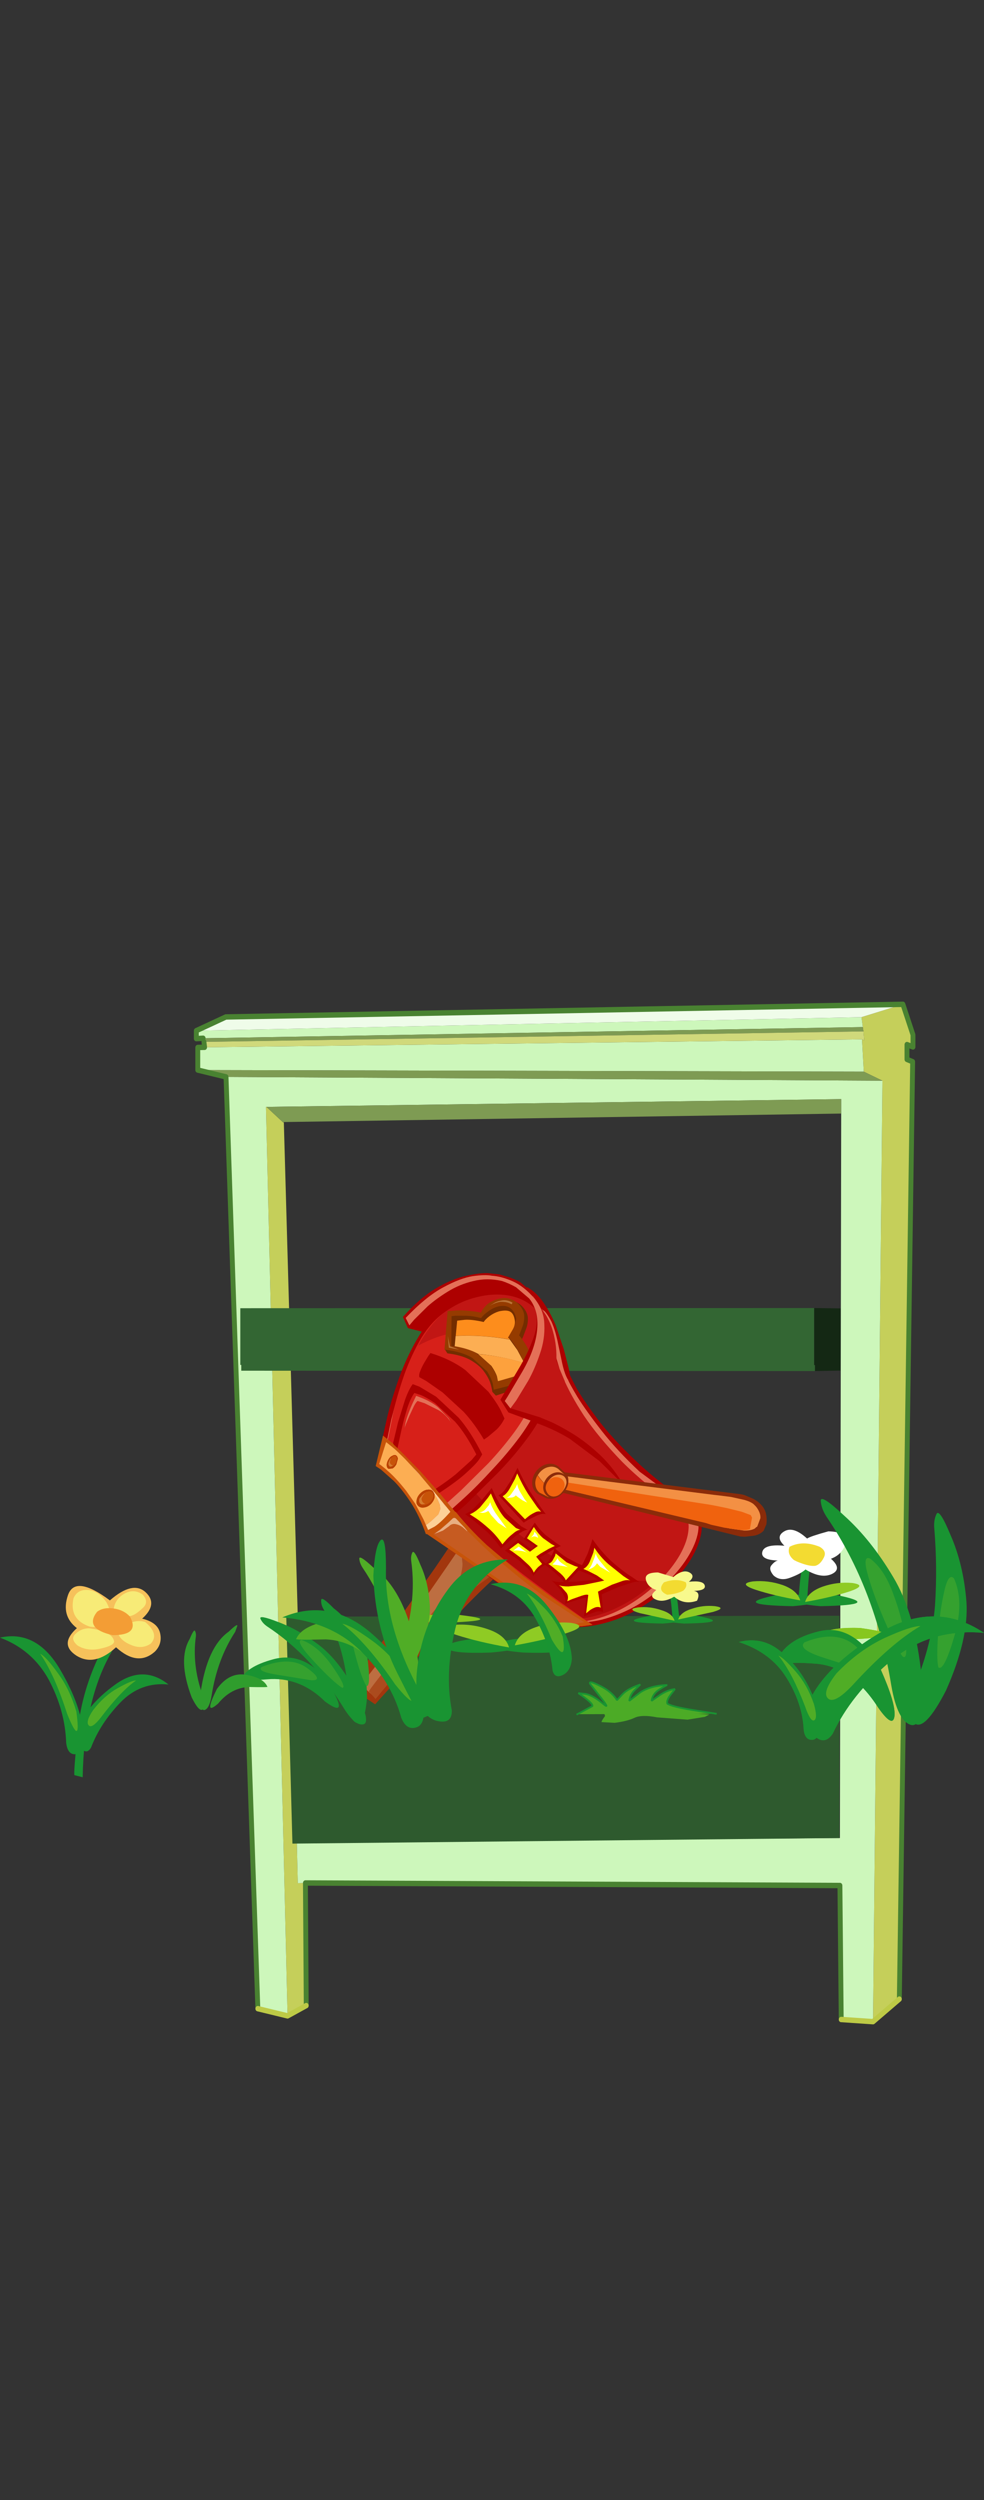 <?xml version="1.0" encoding="UTF-8" standalone="no"?>
<svg xmlns:xlink="http://www.w3.org/1999/xlink" height="711.65px" width="280.3px" xmlns="http://www.w3.org/2000/svg">
  <rect width="100%" height="100%" fill="#333333" stroke="none"/>
  <g transform="matrix(1.0, 0.0, 0.0, 1.0, 149.9, 346.15)">
    <use data-characterId="257" height="283.2" id="board" transform="matrix(0.925, 0.0, 0.0, 1.028, -94.672, -61.042)" width="222.2" xlink:href="#sprite0"/>
    <use data-characterId="220" height="138.3" id="post" transform="matrix(0.82, 0.654, -0.654, 0.82, -4.622, -14.908)" width="117.55" xlink:href="#sprite1"/>
    <use data-characterId="221" height="79.2" transform="matrix(1.0, 0.0, 0.0, 1.0, -149.9, 80.55)" width="280.3" xlink:href="#shape7"/>
    <use data-characterId="222" height="11.9" transform="matrix(1.0, 0.0, 0.0, 1.0, 14.3, 132.45)" width="39.95" xlink:href="#shape8"/>
    <use data-characterId="223" height="35.25" transform="matrix(1.0, 0.0, 0.0, 1.0, 60.55, 113.95)" width="69.85" xlink:href="#shape9"/>
  </g>
  <defs>
    <g id="sprite0" transform="matrix(1.0, 0.0, 0.0, 1.0, 100.95, 123.95)">
      <use data-characterId="224" height="283.2" transform="matrix(1.0, 0.0, 0.0, 1.0, -100.95, -123.95)" width="222.2" xlink:href="#shape0"/>
      <clipPath id="clipPath0" transform="matrix(1.0, 0.0, 0.0, 1.0, 0.0, 0.0)">
        <path d="M97.95 64.65 L-90.25 58.5 -90.25 -100.3 98.35 -98.1 97.95 64.65" fill="#000000" fill-rule="evenodd" stroke="none"/>
      </clipPath>
      <g clip-path="url(#clipPath0)">
        <use data-characterId="226" height="17.45" transform="matrix(1.0, 0.0, 0.0, 1.0, -86.65, -39.1)" width="197.55" xlink:href="#shape2"/>
      </g>
      <use data-characterId="227" height="63.1" transform="matrix(1.0, 0.0, 0.0, 1.0, -72.5, 46.1)" width="170.35" xlink:href="#shape3"/>
    </g>
    <g id="shape0" transform="matrix(1.0, 0.0, 0.0, 1.0, 100.95, 123.95)">
      <path d="M117.4 -123.2 L120.5 -114.75 120.5 -111.4 118.65 -112.05 118.65 -107.95 120.4 -107.3 116.3 152.25 108.2 158.5 111.1 -102.05 105.35 -104.55 104.8 -113.5 105.5 -113.2 105.25 -115.7 105.05 -116.9 104.65 -119.65 117.4 -123.2 M-66.6 120.1 L-66.35 154.05 -72.1 156.9 -78.75 -94.8 -78.6 -94.8 -73.4 -90.45 -73.25 -90.6 -67.0 108.7 -69.25 108.7 -68.95 120.15 -66.6 120.1" fill="#c5cf5a" fill-rule="evenodd" stroke="none"/>
      <path d="M108.2 158.5 L98.4 157.9 98.0 120.8 -66.6 120.1 -68.95 120.15 -69.25 108.7 -67.0 108.7 98.0 107.65 98.4 -92.95 98.4 -96.95 -78.6 -94.8 -78.75 -94.8 -72.1 156.9 -81.25 154.9 -91.05 -103.1 111.1 -102.05 108.2 158.5 M-99.75 -105.0 L-99.75 -111.25 -97.65 -111.3 104.8 -113.5 105.35 -104.55 -99.75 -105.0 M-98.1 -113.8 L-100.2 -113.7 -100.2 -115.9 104.65 -119.65 105.05 -116.9 -98.1 -113.8" fill="#cdf7bb" fill-rule="evenodd" stroke="none"/>
      <path d="M-91.05 -103.1 L-99.75 -105.0 105.35 -104.55 111.1 -102.05 -91.05 -103.1 M-97.85 -112.8 L-98.1 -113.8 105.05 -116.9 105.25 -115.7 -97.85 -112.8 M-78.6 -94.8 L98.4 -96.95 98.4 -92.95 -73.25 -90.6 -73.4 -90.45 -78.6 -94.8" fill="#7e9b53" fill-rule="evenodd" stroke="none"/>
      <path d="M-97.65 -111.3 L-97.85 -112.8 105.25 -115.7 105.5 -113.2 104.8 -113.5 -97.65 -111.3" fill="#d0d97b" fill-rule="evenodd" stroke="none"/>
      <path d="M-100.2 -115.9 L-91.1 -119.7 117.4 -123.2 104.65 -119.65 -100.2 -115.9" fill="#effce9" fill-rule="evenodd" stroke="none"/>
      <path d="M117.4 -123.2 L120.5 -114.75 120.5 -111.4 118.65 -112.05 118.65 -107.95 120.4 -107.3 116.3 152.25 M98.4 157.9 L98.0 120.8 -66.6 120.1 -66.35 154.05 M-81.25 154.9 L-91.05 -103.1 -99.75 -105.0 -99.75 -111.25 -97.65 -111.3 -97.85 -112.8 M-98.1 -113.8 L-100.2 -113.7 -100.2 -115.9 -91.1 -119.7 117.4 -123.2" fill="none" stroke="#498231" stroke-linecap="round" stroke-linejoin="round" stroke-width="1.5"/>
      <path d="M116.3 152.25 L108.2 158.5 98.4 157.9 M-66.35 154.05 L-72.1 156.9 -81.25 154.9" fill="none" stroke="#bdca46" stroke-linecap="round" stroke-linejoin="round" stroke-width="1.5"/>
    </g>
    <g id="shape2" transform="matrix(1.0, 0.0, 0.0, 1.0, 86.65, 39.1)">
      <path d="M90.05 -39.1 L110.6 -38.85 110.6 -37.25 110.9 -37.25 110.9 -22.0 90.3 -21.65 90.3 -23.3 90.05 -23.3 90.05 -39.1" fill="#142814" fill-rule="evenodd" stroke="none"/>
      <path d="M90.3 -23.3 L90.3 -21.65 -86.35 -21.75 -86.35 -23.35 -86.65 -23.35 -86.65 -39.05 90.05 -39.1 90.05 -23.3 90.3 -23.3" fill="#336633" fill-rule="evenodd" stroke="none"/>
    </g>
    <g id="shape3" transform="matrix(1.0, 0.0, 0.0, 1.0, 72.5, -46.1)">
      <path d="M97.85 107.65 L-70.6 109.2 -72.5 46.35 97.85 46.1 97.85 107.65" fill="#2e5a2e" fill-rule="evenodd" stroke="none"/>
    </g>
    <g id="sprite1" transform="matrix(1.0, 0.0, 0.0, 1.0, -20.45, 23.15)">
      <use data-characterId="216" height="121.6" id="news_btn" transform="matrix(1.0, 0.0, 0.0, 1.0, 20.45, -6.45)" width="115.55" xlink:href="#button0"/>
    </g>
    <g id="button0" transform="matrix(1.0, 0.0, 0.0, 1.0, 3.2, 6.45)">
      <use data-characterId="210" height="115.15" transform="matrix(1.0, 0.0, 0.0, 1.0, 0.0, 0.0)" width="102.4" xlink:href="#shape4"/>
      <use data-characterId="211" height="63.1" transform="matrix(0.439, 0.897, -0.897, 0.439, 109.417, 4.139)" width="11.25" xlink:href="#shape5"/>
      <use data-characterId="212" height="9.35" transform="matrix(1.0, 0.0, 0.0, 1.0, 54.4, 32.9)" width="9.45" xlink:href="#shape6"/>
    </g>
    <g id="shape4" transform="matrix(1.0, 0.0, 0.0, 1.0, 0.0, 0.0)">
      <path d="M48.4 63.65 L65.05 61.75 Q64.3 63.45 63.55 67.9 62.85 72.3 62.25 78.25 L61.15 90.5 60.4 102.2 59.85 110.95 59.65 114.4 50.3 115.15 Q50.7 113.35 50.75 108.95 L50.55 98.75 49.95 86.9 49.3 75.5 48.65 67.0 48.4 63.65" fill="#a2360d" fill-rule="evenodd" stroke="none"/>
      <path d="M50.85 62.2 L62.25 60.8 Q61.75 62.5 61.25 66.85 L60.3 77.15 Q59.85 83.05 59.55 89.3 L58.85 100.9 58.5 109.55 58.3 112.95 53.1 112.65 Q53.4 110.9 53.3 106.6 L53.0 96.6 52.4 84.9 51.65 73.8 51.05 65.45 50.85 62.2" fill="#bd6e41" fill-rule="evenodd" stroke="none"/>
      <path d="M57.15 57.45 L63.05 57.1 Q62.05 60.55 61.35 65.95 L60.25 77.65 59.45 90.2 59.1 101.65 58.9 110.0 58.85 113.2 56.1 112.7 Q55.95 111.0 55.95 106.3 L56.05 95.45 56.4 82.65 56.75 70.35 57.05 61.1 57.15 57.45" fill="#ab4b1e" fill-rule="evenodd" stroke="none"/>
      <path d="M54.35 69.7 L53.4 68.75 52.45 62.15 64.25 61.15 60.1 76.25 57.55 79.1 Q57.25 75.4 56.25 73.1 55.25 70.75 54.35 69.7" fill="#ab4b1e" fill-rule="evenodd" stroke="none"/>
      <path d="M94.6 18.35 Q97.8 19.4 99.75 22.55 101.6 25.7 102.15 30.25 102.7 34.8 102.0 39.95 101.2 45.1 99.15 50.2 97.1 55.3 93.7 59.5 90.35 63.75 85.65 66.45 L81.0 66.95 68.5 67.75 59.65 68.15 51.35 68.5 45.15 68.75 42.75 68.85 27.55 60.0 21.3 0.15 Q24.15 -0.35 27.4 0.65 30.65 1.65 33.85 3.4 L39.6 7.1 43.85 10.3 45.45 11.65 48.75 13.15 Q52.1 14.5 58.4 16.15 64.7 17.8 73.85 18.6 82.95 19.4 94.6 18.35" fill="#ad0000" fill-rule="evenodd" stroke="none"/>
      <path d="M101.05 38.65 Q100.45 43.7 98.6 48.75 96.65 53.8 93.45 58.05 90.2 62.25 85.5 64.9 L42.0 64.85 25.0 58.15 45.65 12.85 Q46.45 13.35 50.55 14.9 54.75 16.4 61.45 18.0 68.1 19.6 76.45 20.25 L93.85 19.6 Q96.8 19.85 98.6 22.4 100.35 25.05 101.0 29.35 101.65 33.55 101.05 38.65" fill="#e47058" fill-rule="evenodd" stroke="none"/>
      <path d="M99.05 30.95 Q99.7 35.15 99.15 40.1 98.6 45.1 96.8 50.05 95.0 55.05 91.9 59.15 88.75 63.3 84.2 65.85 L79.85 66.2 68.0 66.8 59.8 67.1 51.6 67.45 45.2 67.75 42.7 67.85 24.6 58.5 35.95 7.6 37.95 9.3 Q40.0 10.95 44.3 13.25 48.55 15.6 55.15 17.8 61.8 19.9 71.0 21.1 80.15 22.15 92.0 21.35 94.8 21.55 96.55 24.15 98.35 26.75 99.05 30.95" fill="#c11614" fill-rule="evenodd" stroke="none"/>
      <path d="M90.5 46.4 L95.9 42.7 Q97.9 41.15 98.45 40.95 97.4 46.55 95.75 50.5 94.1 54.45 92.4 56.95 90.7 59.45 89.6 60.55 L88.4 61.75 85.55 62.0 78.35 62.7 68.7 63.6 58.65 64.4 50.1 64.9 Q46.4 65.1 44.95 64.85 43.3 64.6 41.65 63.0 39.95 61.4 38.45 59.2 L35.75 54.8 33.8 51.15 33.1 49.7 Q44.3 52.9 53.4 53.65 62.45 54.35 69.55 53.35 76.6 52.4 81.8 50.45 86.95 48.55 90.5 46.4" fill="#b00b0b" fill-rule="evenodd" stroke="none"/>
      <path d="M45.4 22.2 Q46.8 26.65 46.95 32.55 47.15 38.55 46.5 44.9 L45.1 56.65 43.5 65.45 42.8 68.9 40.65 67.95 35.0 65.95 Q31.4 64.8 26.9 63.95 L21.9 63.0 19.65 62.5 19.1 62.3 19.15 62.3 17.45 59.25 13.55 51.3 Q11.3 46.4 9.3 40.5 7.35 34.55 6.6 28.6 5.9 22.6 7.35 17.55 8.4 14.1 10.75 10.85 13.05 7.6 16.3 5.25 19.5 2.9 23.25 2.1 27.0 1.4 30.9 2.95 34.85 4.55 38.55 9.2 42.3 13.85 45.4 22.2" fill="#ad0000" fill-rule="evenodd" stroke="none"/>
      <path d="M43.5 22.55 Q44.85 27.2 45.1 33.0 45.3 38.8 44.8 44.75 44.4 50.75 43.6 55.75 L42.25 63.85 41.65 67.0 40.1 66.45 36.3 65.2 31.35 63.65 26.35 62.5 21.9 61.55 Q20.5 61.2 20.2 60.95 L19.85 60.8 18.4 58.15 14.9 51.25 Q12.9 46.9 10.95 41.6 9.1 36.35 8.1 30.95 14.85 24.8 23.2 20.95 31.5 17.05 40.6 15.45 42.2 18.55 43.5 22.55" fill="#e47058" fill-rule="evenodd" stroke="none"/>
      <path d="M41.65 23.25 Q42.9 27.55 43.15 33.0 43.35 38.5 42.9 44.05 L41.7 54.35 40.45 61.95 39.85 64.9 37.75 64.0 32.4 62.2 Q29.2 61.15 25.3 60.45 L20.35 59.45 19.1 59.1 19.25 59.05 17.65 56.25 13.95 49.1 Q11.85 44.65 10.0 39.35 8.2 34.05 7.45 28.8 6.8 23.5 8.15 19.15 9.55 14.8 12.45 11.4 15.35 8.0 19.1 6.3 22.85 4.6 27.0 5.4 31.05 6.3 34.85 10.55 38.7 14.75 41.65 23.25" fill="#d72019" fill-rule="evenodd" stroke="none"/>
      <path d="M38.35 38.5 L37.95 39.8 Q33.2 38.0 28.95 37.35 L21.2 36.8 15.75 37.15 13.7 37.5 Q13.15 37.15 12.85 36.1 12.5 35.0 12.3 33.75 L12.0 31.5 11.95 30.5 Q17.4 28.35 22.25 28.2 L30.8 28.9 Q34.5 29.8 36.65 30.8 L38.75 31.85 Q39.15 33.65 38.95 35.45 L38.35 38.5" fill="#ad0000" fill-rule="evenodd" stroke="none"/>
      <path d="M33.55 6.25 Q37.35 9.2 40.6 15.5 L32.1 14.7 Q27.6 14.7 23.1 16.1 18.6 17.6 14.7 21.1 10.8 24.7 8.1 31.0 7.5 27.55 7.5 24.3 7.5 21.1 8.4 18.3 9.75 14.05 12.45 10.65 15.1 7.2 18.55 5.2 22.05 3.2 25.9 3.3 29.75 3.4 33.55 6.25" fill="#c11614" fill-rule="evenodd" stroke="none"/>
      <path d="M21.65 2.9 Q17.4 3.95 14.65 6.65 11.9 9.4 10.25 12.85 8.65 16.3 7.85 19.6 7.15 22.9 6.95 25.05 L6.75 27.3 3.0 29.0 Q2.7 25.75 2.65 22.35 2.65 19.0 3.45 15.7 4.3 12.4 6.65 9.3 9.05 6.2 13.5 3.45 17.15 1.3 19.8 0.9 L24.05 1.0 22.5 3.05 21.65 2.9" fill="#ad0000" fill-rule="evenodd" stroke="none"/>
      <path d="M28.65 2.8 L16.25 2.5 Q11.8 4.1 9.1 7.25 6.45 10.3 5.1 14.05 3.8 17.75 3.35 21.15 2.9 24.55 2.95 26.75 L3.0 29.05 0.0 27.5 Q0.35 20.7 2.15 15.9 3.95 11.15 6.4 8.15 8.75 5.2 10.65 3.8 L13.25 2.15 15.45 1.25 Q16.95 0.65 19.0 0.25 L23.5 0.4 Q26.0 0.9 28.65 2.8" fill="#ad0000" fill-rule="evenodd" stroke="none"/>
      <path d="M21.8 2.8 Q17.75 3.7 15.0 6.4 12.25 9.1 10.6 12.5 8.9 15.95 8.05 19.25 7.15 22.5 6.9 24.65 L6.6 26.9 2.75 28.25 Q2.4 24.05 2.85 19.65 3.35 15.2 5.9 11.05 8.45 6.8 14.05 3.35 17.55 1.25 20.0 0.9 L24.1 1.0 22.6 2.95 21.8 2.8" fill="#ad0000" fill-rule="evenodd" stroke="none"/>
      <path d="M87.5 65.1 L86.1 66.1 41.6 69.5 Q42.2 68.75 42.65 67.2 L43.45 63.95 43.95 61.1 44.15 59.9 Q45.05 60.9 48.85 61.35 L58.15 61.9 69.5 61.75 80.55 61.4 89.0 60.95 92.35 60.7 90.25 62.9 87.5 65.1" fill="#d72019" fill-rule="evenodd" stroke="none"/>
      <path d="M87.5 65.1 L86.1 66.1 41.6 69.5 Q42.2 68.75 42.65 67.2 L43.45 63.95 43.95 61.1 44.15 59.9 Q49.85 61.2 56.4 61.7 L69.25 62.1 80.8 61.7 89.15 61.05 92.35 60.7 90.25 62.9 87.5 65.1" fill="#c75409" fill-rule="evenodd" stroke="none"/>
      <path d="M90.2 61.55 L88.6 63.3 86.6 64.85 85.65 65.5 43.2 68.45 43.95 65.6 44.5 62.55 44.7 61.2 Q54.25 62.7 62.5 62.95 70.7 63.25 76.95 62.9 L86.6 62.0 90.2 61.55" fill="#c65b21" fill-rule="evenodd" stroke="none"/>
      <path d="M46.0 14.1 L44.8 13.5 42.05 12.0 39.15 10.0 36.15 7.15 Q34.3 5.35 31.95 3.85 29.65 2.4 27.3 2.5 L27.7 2.35 29.2 2.3 Q30.25 2.45 32.25 3.3 34.25 4.3 36.75 6.3 L41.65 10.35 Q44.05 12.3 45.75 12.9 L46.0 14.1" fill="#e47058" fill-rule="evenodd" stroke="none"/>
      <path d="M49.85 62.0 L49.95 62.1 48.25 62.0 Q47.15 62.05 46.2 62.55 45.3 63.05 45.2 64.1 L44.65 66.05 43.7 67.7 43.4 68.15 43.9 66.45 44.45 63.45 44.7 61.7 45.05 61.35 45.4 61.3 48.75 61.75 49.85 62.0" fill="#e8ae82" fill-rule="evenodd" stroke="none"/>
      <path d="M73.3 25.55 L66.1 24.8 56.05 25.1 Q50.5 25.8 44.6 28.0 L46.25 25.55 48.85 24.8 Q51.35 24.1 55.65 23.55 59.95 23.0 65.2 23.4 70.5 23.85 76.05 26.1 L73.3 25.55" fill="#ad0000" fill-rule="evenodd" stroke="none"/>
      <path d="M31.65 28.25 Q30.9 27.5 29.55 26.6 28.1 25.75 26.1 25.25 24.05 24.8 21.4 25.25 18.75 25.75 15.6 27.7 L14.45 27.3 9.15 19.35 10.75 17.85 Q12.35 16.4 15.2 14.7 18.05 13.05 21.85 12.25 25.65 11.5 30.15 12.8 34.65 14.1 39.55 18.6 L33.05 28.45 31.65 28.25" fill="#732d00" fill-rule="evenodd" stroke="none"/>
      <path d="M28.9 11.45 L29.15 12.7 17.2 13.65 16.9 12.9 Q16.75 12.15 16.85 10.95 16.95 9.65 17.85 8.1 19.05 6.1 20.65 5.45 22.3 4.8 23.85 5.1 25.45 5.4 26.45 6.3 27.45 7.3 28.05 8.8 L28.9 11.45" fill="#732d00" fill-rule="evenodd" stroke="none"/>
      <path d="M31.6 27.55 L30.45 26.5 Q29.3 25.6 27.1 24.8 L21.65 24.45 Q18.45 24.85 14.35 27.4 L8.5 18.7 10.1 17.2 Q11.7 15.75 14.55 14.05 17.4 12.4 21.2 11.6 25.0 10.85 29.5 12.15 34.0 13.45 38.9 17.95 L31.6 27.55" fill="#953b00" fill-rule="evenodd" stroke="none"/>
      <path d="M27.75 11.6 L28.0 12.85 16.05 13.8 15.75 13.05 Q15.6 12.3 15.7 11.1 15.8 9.8 16.7 8.25 17.9 6.25 19.5 5.6 21.15 4.95 22.7 5.25 24.3 5.55 25.3 6.45 26.3 7.45 26.9 8.95 L27.75 11.6" fill="#953b00" fill-rule="evenodd" stroke="none"/>
      <path d="M21.4 7.45 Q22.95 7.45 24.35 8.7 L25.1 10.25 25.35 12.25 25.55 13.85 Q27.55 14.15 30.0 15.1 32.4 16.0 34.95 17.95 L31.1 25.1 29.95 24.2 Q28.8 23.5 26.65 22.9 L21.6 22.75 Q18.7 23.15 15.2 25.5 L10.2 19.1 11.0 18.3 13.35 16.45 Q14.75 15.4 16.8 14.5 16.7 13.6 17.15 11.95 17.55 10.35 18.45 9.15 19.8 7.45 21.4 7.45" fill="#732d00" fill-rule="evenodd" stroke="none"/>
      <path d="M24.4 9.35 Q25.25 10.2 25.45 11.65 L25.8 14.05 26.55 14.15 Q20.05 17.65 14.4 22.55 L12.15 19.1 13.6 17.65 Q15.0 16.35 18.0 14.9 17.9 14.05 18.25 12.65 18.65 11.2 19.45 10.05 20.85 8.3 22.0 8.2 23.1 8.1 24.4 9.35" fill="#fd8d1c" fill-rule="evenodd" stroke="none"/>
      <path d="M15.95 24.95 L14.4 22.6 Q20.0 17.7 26.55 14.2 L29.9 15.15 33.6 16.75 Q27.6 19.1 22.25 22.6 19.5 23.0 15.95 24.95" fill="#fcae53" fill-rule="evenodd" stroke="none"/>
      <path d="M27.05 22.9 L22.25 22.65 Q27.6 19.05 33.55 16.75 L35.85 18.25 31.05 25.05 30.05 24.2 Q29.0 23.5 27.05 22.9" fill="#fda13d" fill-rule="evenodd" stroke="none"/>
      <path d="M35.0 5.9 Q38.25 8.7 40.5 12.3 42.7 15.85 44.05 19.25 45.45 22.6 46.05 24.85 L46.65 27.2 38.55 29.9 34.7 28.55 34.5 27.1 34.0 23.6 33.4 19.3 Q32.7 13.95 31.25 9.8 29.85 5.75 27.15 3.75 25.55 2.75 24.35 2.35 L23.6 2.15 Q20.5 1.6 17.8 2.2 15.05 2.85 12.9 3.95 10.8 5.05 9.5 6.0 L12.5 3.5 Q14.35 2.05 17.15 1.3 L23.95 1.1 24.05 0.95 25.15 1.35 Q26.35 1.6 27.45 2.15 31.8 3.15 35.0 5.9" fill="#ad0000" fill-rule="evenodd" stroke="none"/>
      <path d="M46.15 23.1 L46.8 25.3 38.3 28.65 37.9 27.35 36.75 22.95 34.85 14.65 Q33.8 10.35 31.6 7.65 29.35 4.95 27.05 3.65 24.65 2.3 23.35 2.05 L23.75 1.55 24.05 1.0 Q25.15 1.25 25.7 1.6 L26.25 2.0 Q30.9 2.65 34.35 5.2 37.8 7.7 40.15 11.05 42.6 14.45 44.0 17.7 L46.15 23.1" fill="#c11614" fill-rule="evenodd" stroke="none"/>
      <path d="M30.65 7.45 Q27.75 3.05 23.65 2.2 L19.0 2.05 Q16.8 2.4 14.95 3.1 11.2 4.9 8.85 8.0 6.5 11.0 5.25 14.5 4.0 17.95 3.45 21.05 L2.85 26.2 2.8 28.2 0.75 27.25 Q1.45 19.25 3.55 14.4 5.6 9.55 7.9 7.05 10.25 4.55 11.9 3.7 14.05 2.2 17.25 1.35 20.5 0.5 24.75 1.3 28.8 2.15 31.3 5.15 33.9 8.1 35.3 12.05 36.75 16.0 37.4 19.8 L38.2 26.05 38.3 28.7 35.85 28.1 35.7 26.7 35.2 23.15 34.6 18.85 Q33.55 11.85 30.65 7.45" fill="#e47058" fill-rule="evenodd" stroke="none"/>
      <path d="M40.05 44.75 Q40.15 46.4 39.5 50.25 38.85 54.1 36.55 60.75 L20.5 58.1 19.2 55.8 16.8 50.7 14.5 44.8 Q13.5 41.9 13.45 40.1 L15.3 39.5 20.55 38.8 28.9 39.45 Q33.75 40.35 39.85 43.15 L40.05 44.75" fill="#ad0000" fill-rule="evenodd" stroke="none"/>
      <path d="M16.9 9.4 Q17.2 8.35 18.2 7.25 19.15 6.15 20.85 5.9 L20.95 6.4 20.15 6.6 Q19.3 6.85 18.25 7.7 17.25 8.65 16.5 10.55 L16.9 9.4" fill="#ba7337" fill-rule="evenodd" stroke="none"/>
      <path d="M14.95 26.25 L12.75 23.95 14.95 25.75 17.5 24.9 14.95 26.25" fill="#ba7337" fill-rule="evenodd" stroke="none"/>
      <path d="M67.1 49.6 L70.75 49.5 72.3 49.35 71.4 51.15 70.3 53.95 69.75 55.4 72.4 55.75 Q71.85 56.4 71.7 57.5 L71.5 59.4 71.5 60.35 Q70.55 59.85 68.85 59.7 L65.45 59.5 62.45 59.7 61.2 59.8 62.15 55.25 66.7 55.05 66.75 53.75 63.25 54.15 62.8 48.8 Q64.95 49.5 67.1 49.6" fill="#ad0000" fill-rule="evenodd" stroke="none"/>
      <path d="M70.2 52.0 L69.25 54.45 68.85 55.8 71.35 56.35 71.05 57.55 Q70.95 58.3 71.0 58.95 L71.05 59.6 Q70.1 59.0 68.6 58.85 L65.6 58.65 63.05 58.75 61.95 58.85 62.7 55.95 66.7 55.8 67.4 53.25 63.8 53.45 63.35 49.9 Q65.4 50.6 67.15 50.7 L69.95 50.55 71.0 50.35 70.2 52.0" fill="#ffff00" fill-rule="evenodd" stroke="none"/>
      <path d="M63.7 45.15 Q62.8 45.55 62.1 46.85 L60.9 49.4 60.45 50.7 50.45 49.15 Q50.9 48.45 50.9 47.05 L50.6 43.95 50.1 41.25 49.85 40.1 Q53.3 41.85 56.45 43.0 L61.6 44.6 63.7 45.15" fill="#ad0000" fill-rule="evenodd" stroke="none"/>
      <path d="M62.3 45.45 Q61.45 45.75 61.05 46.75 60.55 47.8 60.35 48.75 L60.15 49.75 51.5 48.65 Q51.95 47.7 51.75 46.05 L51.2 42.9 50.75 41.35 Q53.9 42.95 56.5 43.85 L60.65 45.1 62.3 45.45" fill="#ffff00" fill-rule="evenodd" stroke="none"/>
      <path d="M60.2 58.8 L60.0 60.0 Q57.25 59.15 54.15 58.85 L48.85 58.7 46.55 58.8 Q47.15 57.8 47.45 56.15 L47.75 52.8 47.8 49.95 47.8 48.75 Q52.1 51.1 55.4 51.65 L60.55 51.9 62.5 51.55 Q61.95 51.95 61.5 53.25 61.0 54.6 60.75 56.1 L60.2 58.8" fill="#ad0000" fill-rule="evenodd" stroke="none"/>
      <path d="M59.65 57.55 L59.6 58.9 Q56.8 58.0 54.1 57.85 51.35 57.7 49.55 57.85 L47.6 58.05 Q48.35 56.7 48.6 54.85 L48.65 51.55 48.55 50.05 Q52.75 52.4 55.6 52.9 L59.7 53.15 60.95 52.8 Q60.3 53.35 60.05 54.8 59.7 56.2 59.65 57.55" fill="#ffff00" fill-rule="evenodd" stroke="none"/>
      <path d="M79.05 50.15 L80.35 49.75 79.8 56.7 78.0 56.2 75.25 56.0 72.75 56.0 71.65 56.05 Q72.35 55.6 72.25 54.3 L71.75 52.0 71.3 50.85 Q73.6 51.05 75.65 50.8 L79.05 50.15" fill="#ad0000" fill-rule="evenodd" stroke="none"/>
      <path d="M79.5 50.9 L79.15 55.8 Q78.45 55.35 76.9 55.25 L74.05 55.2 72.65 55.25 Q73.05 54.7 73.0 53.9 L72.75 52.45 72.45 51.8 76.3 51.85 78.65 51.25 79.5 50.9" fill="#ffff00" fill-rule="evenodd" stroke="none"/>
      <path d="M89.85 51.35 L89.15 52.7 92.45 56.25 Q91.6 56.4 90.85 57.4 L89.65 59.35 89.15 60.4 86.55 56.2 Q86.45 55.95 85.9 56.6 L84.7 58.3 83.45 60.15 82.95 60.95 Q82.7 60.05 81.6 59.5 80.55 58.95 79.25 58.65 L77.0 58.3 76.0 58.25 Q76.8 58.2 78.4 57.0 L81.7 54.2 84.55 51.45 85.85 50.2 83.6 50.5 81.0 51.25 79.8 51.6 Q80.2 50.85 79.95 49.35 L79.25 46.35 78.3 43.7 77.85 42.55 Q82.05 43.8 86.0 44.05 89.95 44.2 92.55 43.9 L95.15 43.7 Q94.45 43.85 93.55 45.15 L91.5 48.25 89.85 51.35" fill="#ad0000" fill-rule="evenodd" stroke="none"/>
      <path d="M85.45 45.15 L90.7 45.15 92.9 44.95 Q92.15 45.15 91.35 46.25 L89.7 48.9 88.45 51.55 87.9 52.75 91.2 55.7 Q90.4 55.85 89.9 56.7 89.4 57.6 89.25 58.4 L89.05 59.35 86.4 55.1 Q85.9 55.2 85.15 56.35 L83.65 58.75 83.0 60.0 Q82.6 58.75 81.5 58.35 L79.35 57.95 78.5 58.0 Q79.4 57.75 80.75 56.65 L83.75 53.7 86.3 50.65 87.35 49.35 84.95 49.5 82.25 50.05 80.95 50.4 Q81.45 49.35 81.1 47.85 L80.3 45.25 79.7 44.05 Q82.45 45.0 85.45 45.15" fill="#ffff00" fill-rule="evenodd" stroke="none"/>
      <path d="M21.35 59.4 L21.45 58.8 Q21.6 58.3 22.0 58.2 22.4 58.15 22.75 58.6 L23.25 59.7 23.1 60.85 22.55 61.45 22.3 61.45 22.35 61.45 22.65 61.4 Q22.9 61.25 22.95 60.7 L22.65 60.85 22.0 60.75 Q21.6 60.5 21.35 59.4 M19.35 56.05 L20.8 56.15 22.15 56.3 29.55 57.2 35.8 58.3 36.7 58.5 37.25 58.6 42.0 59.6 44.1 60.0 Q44.55 62.85 43.95 65.05 L42.5 68.45 41.65 69.7 Q36.95 66.8 32.95 65.5 28.95 64.2 25.9 63.85 L21.2 63.6 19.45 63.75 15.85 56.05 19.35 56.05 M25.05 57.35 L24.35 57.25 21.85 57.0 20.55 56.9 17.6 56.9 19.85 62.75 20.0 62.7 20.0 62.75 20.4 62.7 22.1 62.7 22.7 62.75 Q25.5 62.8 30.1 63.85 L34.2 65.05 38.55 66.95 41.4 68.45 42.2 66.65 Q42.85 64.75 43.05 60.8 L41.2 60.4 36.35 59.35 29.9 58.05 25.05 57.35 M34.25 62.15 L34.25 61.75 Q34.35 60.8 34.85 60.25 35.35 59.65 35.95 59.7 36.55 59.8 36.9 60.5 37.25 61.2 37.15 62.15 37.0 63.05 36.5 63.6 36.0 64.2 35.4 64.15 L35.6 64.15 36.35 63.35 35.8 63.5 Q35.35 63.5 34.85 63.1 34.4 62.6 34.5 61.05 L34.3 61.7 34.25 62.15" fill="#c75409" fill-rule="evenodd" stroke="none"/>
      <path d="M21.95 58.05 Q21.45 58.15 21.2 58.85 20.9 59.45 21.05 60.3 21.2 61.2 21.65 61.7 22.1 62.25 22.65 62.15 L23.45 61.4 Q23.7 60.75 23.55 59.9 L22.95 58.5 Q22.5 58.0 21.95 58.05 M20.0 62.7 L19.85 62.75 17.6 56.9 20.55 56.9 21.85 57.0 24.35 57.25 25.05 57.35 32.1 58.5 35.9 59.3 35.3 59.25 35.75 59.4 Q34.95 59.4 34.4 60.05 33.7 60.75 33.55 62.0 33.4 63.15 33.9 64.05 34.3 64.9 35.2 65.0 36.05 65.1 36.7 64.4 37.4 63.7 37.6 62.5 37.7 61.25 37.25 60.4 L36.7 59.75 38.35 60.4 39.7 61.15 40.5 62.0 40.95 63.4 40.55 66.1 40.1 67.7 38.55 66.95 34.2 65.05 30.1 63.85 Q25.5 62.8 22.7 62.75 L22.1 62.7 20.4 62.7 20.0 62.7 M41.15 60.55 L40.65 60.4 39.65 60.15 41.15 60.5 41.15 60.55" fill="#fcae53" fill-rule="evenodd" stroke="none"/>
      <path d="M22.3 61.45 L22.55 61.45 23.1 60.85 23.25 59.7 22.75 58.6 Q22.4 58.15 22.0 58.2 21.6 58.3 21.45 58.8 L21.35 59.4 21.35 59.45 21.35 59.9 21.65 60.9 Q21.85 61.35 22.3 61.4 L22.3 61.45 M21.95 58.05 Q22.5 58.0 22.95 58.5 L23.55 59.9 Q23.7 60.75 23.45 61.4 L22.65 62.15 Q22.1 62.25 21.65 61.7 21.2 61.2 21.05 60.3 20.9 59.45 21.2 58.85 21.45 58.15 21.95 58.05 M35.75 59.4 L35.95 59.4 36.7 59.75 37.25 60.4 Q37.7 61.25 37.6 62.5 37.4 63.7 36.7 64.4 36.05 65.1 35.2 65.0 34.3 64.9 33.9 64.05 33.4 63.15 33.55 62.0 33.7 60.75 34.4 60.05 34.95 59.4 35.75 59.4 M35.4 64.15 Q36.0 64.2 36.5 63.6 37.0 63.05 37.15 62.15 37.25 61.2 36.9 60.5 36.55 59.8 35.95 59.7 35.35 59.65 34.85 60.25 34.35 60.8 34.25 61.75 L34.25 62.15 34.25 63.1 Q34.35 63.8 35.15 64.15 L35.4 64.15" fill="#b84100" fill-rule="evenodd" stroke="none"/>
      <path d="M22.3 61.45 L22.3 61.4 Q21.85 61.35 21.65 60.9 L21.35 59.9 21.35 59.45 21.35 59.4 Q21.6 60.5 22.0 60.75 L22.65 60.85 22.95 60.7 Q22.9 61.25 22.65 61.4 L22.35 61.45 22.3 61.45 M35.4 64.15 L35.15 64.15 Q34.35 63.8 34.25 63.1 L34.25 62.15 34.3 61.7 34.5 61.05 Q34.4 62.6 34.85 63.1 35.35 63.5 35.8 63.5 L36.35 63.35 35.6 64.15 35.4 64.15" fill="#d47d2d" fill-rule="evenodd" stroke="none"/>
      <path d="M25.05 57.35 L29.9 58.05 36.35 59.35 41.2 60.4 43.05 60.8 Q42.85 64.75 42.2 66.65 L41.4 68.45 38.55 66.95 40.1 67.7 40.55 66.1 40.95 63.4 40.5 62.0 39.7 61.15 38.35 60.4 36.7 59.75 35.95 59.4 35.75 59.4 35.3 59.25 35.9 59.3 32.1 58.5 25.05 57.35 M20.4 62.7 L20.0 62.75 20.0 62.7 20.4 62.7 M41.15 60.55 L41.15 60.5 39.65 60.15 40.65 60.4 41.15 60.55" fill="#fcd197" fill-rule="evenodd" stroke="none"/>
      <path d="M52.75 53.4 L56.15 54.35 57.8 54.8 55.05 55.05 52.25 54.6 50.95 54.2 Q50.65 55.15 50.0 55.65 L49.25 56.05 Q49.9 55.45 50.05 54.55 L50.1 52.9 49.9 52.05 Q50.9 52.75 52.75 53.4 M56.5 46.15 L54.95 46.25 54.15 46.25 Q54.15 46.85 53.75 47.3 L53.0 48.0 52.55 48.3 Q53.0 47.8 52.95 46.7 L52.8 44.6 52.55 43.6 Q53.3 44.3 54.55 44.8 L56.75 45.6 57.8 45.85 56.5 46.15 M63.0 58.35 L63.45 56.6 66.5 56.5 Q65.7 56.55 65.0 56.95 64.1 57.4 63.55 57.85 L63.0 58.35 M64.55 52.6 L64.55 51.45 64.25 50.85 Q65.25 50.9 65.7 51.2 L66.1 51.5 Q65.1 51.55 64.75 52.15 L64.55 52.6 M73.65 52.45 Q74.2 52.9 75.3 52.85 L77.35 52.65 77.65 52.55 Q77.2 52.7 76.6 53.0 L74.6 54.1 73.65 54.7 73.75 53.4 73.65 52.45 M83.0 45.9 L85.85 46.5 87.35 46.65 84.2 47.1 82.9 46.9 Q83.0 48.05 82.6 48.85 L82.1 49.75 Q82.25 49.2 82.0 48.05 L81.35 45.95 80.95 44.95 Q81.45 45.5 83.0 45.9" fill="#ffffff" fill-rule="evenodd" stroke="none"/>
      <path d="M21.05 56.25 L19.6 56.15 19.5 55.9 17.05 50.8 14.75 44.9 Q13.75 42.0 13.7 40.25 L15.6 39.65 20.8 38.9 29.15 39.6 Q34.0 40.45 40.1 43.25 L40.3 44.85 Q40.4 46.5 39.75 50.35 39.2 53.55 37.5 58.7 L36.95 58.6 36.05 58.4 Q37.25 54.65 37.85 51.9 L38.8 46.2 38.85 44.25 Q33.15 41.65 28.8 40.9 L21.4 40.35 Q18.4 40.6 16.85 41.1 L15.3 41.7 Q15.35 43.4 16.35 46.1 17.4 48.8 18.8 51.7 L21.05 56.25" fill="#ad0000" fill-rule="evenodd" stroke="none"/>
      <path d="M21.05 56.25 L18.8 51.7 Q17.4 48.8 16.35 46.1 15.35 43.4 15.3 41.7 L16.85 41.1 Q18.4 40.6 21.4 40.35 L28.8 40.9 Q33.15 41.65 38.85 44.25 L38.8 46.2 37.85 51.9 Q37.25 54.65 36.05 58.4 L29.8 57.3 22.4 56.4 21.05 56.25 M26.85 41.25 L22.7 40.7 Q19.95 40.65 16.15 42.0 L16.55 43.75 Q16.9 45.3 17.6 47.4 18.25 49.4 19.15 50.75 L18.8 49.8 18.1 47.3 17.45 44.6 Q17.2 43.35 17.35 42.85 L19.2 42.15 23.4 41.25 Q25.9 40.95 28.3 41.85 L26.85 41.25" fill="#d72019" fill-rule="evenodd" stroke="none"/>
      <path d="M26.85 41.25 L28.3 41.85 Q25.9 40.95 23.4 41.25 L19.2 42.15 17.35 42.85 Q17.2 43.35 17.45 44.6 L18.1 47.3 18.8 49.8 19.15 50.75 Q18.25 49.4 17.6 47.4 16.9 45.3 16.55 43.75 L16.15 42.0 Q19.95 40.65 22.7 40.7 L26.85 41.25" fill="#e47058" fill-rule="evenodd" stroke="none"/>
    </g>
    <g id="shape5" transform="matrix(1.0, 0.0, 0.0, 1.0, 5.65, 63.1)">
      <path d="M5.6 -56.9 L4.35 -3.35 4.3 -2.55 3.65 -1.0 Q3.15 -0.15 1.9 0.0 0.65 0.0 0.1 -0.85 L-0.65 -2.5 -0.8 -3.4 -5.65 -54.55 -5.65 -55.45 -5.25 -57.7 Q-5.0 -59.1 -4.15 -60.4 -3.3 -61.75 -1.9 -62.4 -0.55 -63.0 0.8 -63.1 L2.7 -62.75 Q3.95 -61.95 4.55 -60.55 L5.4 -58.1 5.6 -56.9" fill="#8b2b09" fill-rule="evenodd" stroke="none"/>
      <path d="M3.8 -57.5 L4.1 -53.65 4.05 -50.2 3.95 -48.7 3.4 -2.7 2.9 -2.05 Q2.45 -1.45 1.65 -1.4 1.1 -1.45 0.8 -1.95 L0.4 -2.9 0.2 -3.4 -3.9 -47.45 -4.05 -48.85 -4.35 -52.1 -4.35 -55.85 Q-4.25 -57.6 -3.75 -58.55 -3.3 -59.2 -2.1 -59.85 -0.9 -60.55 0.5 -60.75 1.85 -60.95 2.65 -60.25 3.45 -59.35 3.8 -57.5" fill="#f39044" fill-rule="evenodd" stroke="none"/>
      <path d="M4.2 -48.5 L4.05 -46.9 3.4 -2.75 2.95 -2.05 Q2.6 -1.45 1.8 -1.35 1.4 -1.4 1.3 -2.15 L1.5 -3.75 1.65 -4.65 -1.05 -47.0 -1.1 -48.5 -1.15 -51.9 -1.05 -55.85 -0.65 -58.7 Q-0.15 -60.25 0.45 -60.6 L1.7 -60.5 3.05 -59.05 Q3.65 -58.1 3.9 -56.2 L4.2 -52.1 4.2 -48.5" fill="#f0620e" fill-rule="evenodd" stroke="none"/>
      <path d="M-3.9 -58.05 Q-3.55 -59.2 -2.5 -60.1 -1.5 -61.0 -0.45 -61.15 L2.0 -60.8 2.85 -59.65 3.0 -59.0 -0.1 -58.9 -2.25 -57.1 -3.05 -55.9 Q-4.2 -56.9 -3.9 -58.05" fill="#f39044" fill-rule="evenodd" stroke="none"/>
    </g>
    <g id="shape6" transform="matrix(1.0, 0.0, 0.0, 1.0, -78.05, -32.9)">
      <path d="M84.6 33.1 Q85.65 33.15 86.5 34.25 87.45 35.35 87.5 37.2 87.45 39.0 86.6 40.2 85.75 41.45 84.6 41.7 L85.35 41.6 86.15 41.45 82.0 42.25 Q80.3 42.2 79.2 40.85 78.1 39.55 78.05 37.55 78.1 35.6 79.2 34.25 80.3 32.95 82.0 32.9 L84.6 33.1" fill="#8b2b09" fill-rule="evenodd" stroke="none"/>
      <path d="M82.35 41.65 Q81.1 41.6 80.2 40.7 79.25 39.8 79.05 38.35 81.75 39.1 84.9 39.1 L85.0 41.1 82.35 41.65" fill="#f0620e" fill-rule="evenodd" stroke="none"/>
      <path d="M82.35 33.45 L84.55 33.6 84.9 39.05 Q81.75 39.05 79.05 38.25 L79.0 37.5 Q79.05 35.75 80.0 34.65 80.9 33.5 82.35 33.45" fill="#f39044" fill-rule="evenodd" stroke="none"/>
      <path d="M87.35 37.3 Q87.35 38.9 86.55 40.0 85.85 41.0 84.55 41.05 83.2 41.0 82.35 40.0 81.5 38.95 81.45 37.35 81.5 35.75 82.35 34.7 83.2 33.65 84.55 33.6 85.85 33.65 86.55 34.65 87.35 35.7 87.35 37.3" fill="#8b2b09" fill-rule="evenodd" stroke="none"/>
      <path d="M87.05 37.3 Q87.05 38.65 86.45 39.55 85.9 40.45 84.8 40.5 83.75 40.45 83.0 39.55 82.3 38.65 82.25 37.3 82.3 35.9 83.0 35.0 83.75 34.1 84.8 34.05 85.8 34.1 86.45 35.0 87.0 35.9 87.05 37.3" fill="#f39044" fill-rule="evenodd" stroke="none"/>
      <path d="M87.05 37.75 Q87.05 38.9 86.45 39.65 85.9 40.45 84.8 40.5 83.75 40.45 83.0 39.75 82.3 38.95 82.25 37.75 82.3 36.6 83.0 35.8 83.75 35.05 84.8 35.0 85.8 35.05 86.45 35.8 87.0 36.6 87.05 37.75" fill="#f0620e" fill-rule="evenodd" stroke="none"/>
    </g>
    <g id="shape7" transform="matrix(1.0, 0.0, 0.0, 1.0, 149.9, 29.6)">
      <path d="M95.1 7.1 Q112.0 9.5 91.45 10.4 81.55 9.95 84.65 8.4 87.75 6.85 95.1 7.1" fill="#87c71f" fill-rule="evenodd" stroke="none"/>
      <path d="M-20.8 3.2 Q-3.75 5.0 -24.45 5.65 -34.35 5.35 -31.25 4.2 -28.15 3.05 -20.8 3.2" fill="#87c71f" fill-rule="evenodd" stroke="none"/>
      <path d="M87.8 -2.4 Q102.65 0.55 83.8 0.9 74.9 0.15 78.1 -1.35 81.25 -2.8 87.8 -2.4" fill="#1a9431" fill-rule="evenodd" stroke="none"/>
      <path d="M76.0 0.9 Q57.1 0.55 71.95 -2.4 78.55 -2.8 81.65 -1.35 84.85 0.15 76.0 0.9" fill="#1a9431" fill-rule="evenodd" stroke="none"/>
      <path d="M79.0 -12.15 L80.55 -13.2 Q81.85 -14.0 81.35 -12.15 80.6 -9.5 80.3 -4.9 L79.95 0.2 77.5 0.1 77.85 -4.75 Q78.25 -9.1 79.0 -12.15" fill="#199432" fill-rule="evenodd" stroke="none"/>
      <path d="M86.05 -20.4 Q91.7 -20.3 91.0 -17.1 90.15 -13.85 86.8 -12.6 90.1 -9.7 87.05 -8.25 84.0 -6.85 79.55 -9.55 78.25 -8.35 75.3 -7.25 72.4 -6.1 70.45 -7.85 68.9 -9.7 69.9 -10.8 70.85 -11.95 71.7 -12.1 66.7 -12.25 67.25 -14.55 67.8 -16.85 73.55 -16.3 70.85 -18.85 73.5 -20.4 76.1 -21.95 80.0 -18.35 80.95 -19.0 86.05 -20.4" fill="#ffffff" fill-rule="evenodd" stroke="none"/>
      <path d="M83.6 -16.0 Q85.75 -14.75 84.75 -12.9 83.8 -11.0 82.4 -10.6 81.1 -10.4 78.85 -11.15 76.65 -11.9 76.05 -12.4 74.25 -14.05 75.0 -16.0 78.8 -17.95 83.6 -16.0" fill="#f3db31" fill-rule="evenodd" stroke="none"/>
      <path d="M65.4 -3.75 Q60.2 -5.5 64.55 -6.15 68.9 -6.55 73.1 -5.1 77.2 -3.6 78.05 -0.75 70.65 -2.05 65.4 -3.75" fill="#8fcb24" fill-rule="evenodd" stroke="none"/>
      <path d="M92.9 -5.7 Q97.25 -5.05 92.1 -3.3 86.85 -1.6 79.45 -0.3 80.25 -3.15 84.4 -4.65 88.55 -6.1 92.9 -5.7" fill="#8fcb24" fill-rule="evenodd" stroke="none"/>
      <path d="M38.9 5.85 Q24.2 5.6 35.75 3.55 40.85 3.2 43.3 4.3 45.8 5.35 38.9 5.85" fill="#1a9431" fill-rule="evenodd" stroke="none"/>
      <path d="M48.05 3.55 Q59.65 5.6 44.95 5.85 38.05 5.35 40.5 4.3 42.95 3.2 48.05 3.55" fill="#1a9431" fill-rule="evenodd" stroke="none"/>
      <path d="M42.55 -3.25 Q43.1 -1.15 43.35 2.0 L43.7 5.35 41.8 5.45 41.45 1.85 Q41.2 -1.35 40.65 -3.25 40.25 -4.55 41.3 -4.0 L42.55 -3.25" fill="#199432" fill-rule="evenodd" stroke="none"/>
      <path d="M46.35 -6.05 Q50.45 -6.5 50.85 -5.0 51.25 -3.55 47.75 -3.45 49.8 -3.1 48.65 -0.65 44.95 0.65 42.15 -1.8 39.05 0.0 36.9 -1.0 34.75 -1.9 37.05 -3.7 34.65 -4.5 34.1 -6.55 33.55 -8.7 37.55 -8.7 L41.9 -7.4 Q44.6 -9.7 46.5 -8.7 48.3 -7.7 46.35 -6.05" fill="#f8f98d" fill-rule="evenodd" stroke="none"/>
      <path d="M40.15 -2.35 Q37.2 -3.6 39.25 -5.9 42.8 -7.15 45.45 -5.9 46.0 -4.65 44.7 -3.5 42.95 -2.6 40.15 -2.35" fill="#f3db31" fill-rule="evenodd" stroke="none"/>
      <path d="M53.8 0.9 Q57.2 1.4 53.15 2.55 L43.3 4.7 Q43.95 2.6 47.15 1.65 50.35 0.55 53.8 0.9" fill="#8fcb24" fill-rule="evenodd" stroke="none"/>
      <path d="M32.45 2.9 Q28.35 1.75 31.8 1.25 35.2 0.9 38.4 2.0 41.65 2.95 42.25 5.05 L32.45 2.9" fill="#8fcb24" fill-rule="evenodd" stroke="none"/>
      <path d="M-22.5 12.85 Q-23.55 11.3 -14.85 10.15 -7.05 9.65 -3.35 11.45 0.4 13.2 -10.1 14.1 -21.45 14.5 -22.5 12.85" fill="#1a9431" fill-rule="evenodd" stroke="none"/>
      <path d="M3.95 10.15 Q12.55 11.3 11.5 12.85 10.5 14.5 -0.8 14.1 -11.35 13.2 -7.65 11.45 -3.85 9.65 3.95 10.15" fill="#1a9431" fill-rule="evenodd" stroke="none"/>
      <path d="M12.75 5.65 Q17.95 6.45 11.7 8.5 5.55 10.5 -3.25 12.05 -2.25 8.6 2.65 6.9 7.6 5.15 12.75 5.65" fill="#8fcb24" fill-rule="evenodd" stroke="none"/>
      <path d="M-19.85 9.1 Q-26.05 7.05 -20.9 6.25 -15.75 5.75 -10.8 7.5 -5.85 9.2 -4.9 12.65 -13.65 11.1 -19.85 9.1" fill="#8fcb24" fill-rule="evenodd" stroke="none"/>
      <path d="M-47.95 26.25 Q-44.15 34.3 -46.55 34.55 -48.95 34.9 -52.2 29.55 -61.15 15.0 -73.75 6.7 -75.15 5.75 -75.7 4.5 -76.25 3.25 -70.95 5.3 -65.0 7.45 -59.05 11.95 -53.1 16.5 -47.95 26.25" fill="#199432" fill-rule="evenodd" stroke="none"/>
      <path d="M-64.05 10.5 Q-59.3 12.15 -55.2 18.05 -51.05 24.05 -52.4 24.15 -54.95 22.55 -60.45 16.65 -65.85 10.85 -64.05 10.5" fill="#35a12f" fill-rule="evenodd" stroke="none"/>
      <path d="M-45.35 26.85 Q-46.0 34.8 -48.2 34.15 -50.45 33.5 -50.6 28.0 -51.1 13.0 -57.85 1.55 -58.5 0.35 -58.4 -0.9 -58.3 -2.05 -54.8 1.55 -45.65 8.3 -45.35 26.85" fill="#199432" fill-rule="evenodd" stroke="none"/>
      <path d="M-48.85 8.25 Q-45.55 11.3 -45.0 17.6 -44.35 24.0 -45.55 23.6 -46.95 21.4 -48.75 14.55 -50.55 7.85 -48.85 8.25" fill="#35a12f" fill-rule="evenodd" stroke="none"/>
      <path d="M-57.3 21.25 Q-49.45 33.75 -57.3 28.05 -64.05 21.35 -72.7 21.65 L-81.55 22.25 Q-80.05 18.15 -72.0 16.0 -64.05 13.85 -57.3 21.25" fill="#199432" fill-rule="evenodd" stroke="none"/>
      <path d="M-62.35 18.55 Q-57.55 22.05 -61.15 22.0 L-70.75 20.45 Q-76.9 19.5 -75.35 18.2 -67.2 14.95 -62.35 18.55" fill="#35a12f" fill-rule="evenodd" stroke="none"/>
      <path d="M-30.8 16.55 Q-30.4 25.0 -32.6 24.45 -34.8 23.85 -35.8 17.95 -38.5 1.95 -46.55 -9.95 -47.45 -11.3 -47.55 -12.6 -47.65 -13.9 -43.6 -10.15 -33.85 -3.25 -30.8 16.55" fill="#50ad26" fill-rule="evenodd" stroke="none"/>
      <path d="M-30.9 14.9 Q-34.35 21.6 -36.05 20.2 -37.75 18.9 -35.95 14.0 -31.05 0.5 -32.75 -11.9 -32.95 -13.3 -32.45 -14.35 -31.95 -15.4 -30.15 -10.9 -27.9 -6.05 -27.5 0.2 -27.0 6.35 -30.9 14.9" fill="#50ad26" fill-rule="evenodd" stroke="none"/>
      <path d="M-42.4 11.25 Q-35.95 23.65 -42.9 17.65 -48.85 10.75 -57.05 10.35 -66.5 10.6 -65.5 10.15 -63.8 6.4 -55.95 5.0 -48.15 3.6 -42.4 11.25" fill="#50ad26" fill-rule="evenodd" stroke="none"/>
      <path d="M-30.7 27.85 Q-32.2 22.0 -29.9 12.3 -27.5 2.7 -21.45 -4.95 -15.3 -12.55 -5.25 -12.4 -17.15 -5.25 -20.2 7.3 -23.25 19.85 -21.2 30.55 -21.1 34.35 -24.95 33.65 -28.85 33.0 -30.7 27.85" fill="#199432" fill-rule="evenodd" stroke="none"/>
      <path d="M-29.25 29.65 Q-28.75 34.8 -31.5 35.45 -34.25 36.2 -35.65 32.5 -38.45 22.25 -47.1 13.7 -55.7 5.25 -69.5 4.1 -55.7 -1.75 -43.55 9.1 -31.4 19.95 -29.25 29.65" fill="#199432" fill-rule="evenodd" stroke="none"/>
      <path d="M-37.35 23.15 Q-45.4 11.3 -52.4 5.9 -50.0 6.3 -44.2 10.5 -38.25 14.7 -33.85 21.5 -29.15 33.35 -37.35 23.15" fill="#50ad26" fill-rule="evenodd" stroke="none"/>
      <path d="M-43.55 -7.75 Q-43.15 -15.85 -41.6 -17.75 -39.95 -19.7 -39.95 -9.95 -40.5 9.5 -26.55 31.5 L-29.75 32.85 Q-30.65 32.1 -36.8 19.8 -43.0 7.4 -43.55 -7.75" fill="#199432" fill-rule="evenodd" stroke="none"/>
      <path d="M13.0 15.85 Q12.75 19.35 10.4 20.5 8.1 21.6 7.5 19.2 6.85 12.05 2.75 4.6 -1.35 -2.9 -10.15 -5.35 -0.55 -7.55 6.1 0.9 12.75 9.25 13.0 15.85" fill="#199432" fill-rule="evenodd" stroke="none"/>
      <path d="M7.3 10.45 Q3.75 1.75 0.15 -2.7 1.65 -2.15 5.0 1.25 8.3 4.6 10.4 9.55 11.75 17.9 7.3 10.45" fill="#50ad26" fill-rule="evenodd" stroke="none"/>
      <path d="M112.65 21.15 Q113.4 35.65 109.6 34.7 105.75 33.6 104.0 23.5 99.5 -4.1 85.55 -24.55 84.05 -26.85 83.9 -29.05 83.75 -31.25 90.65 -24.8 98.25 -17.95 104.5 -7.45 110.85 3.05 112.65 21.15" fill="#199432" fill-rule="evenodd" stroke="none"/>
      <path d="M97.95 -12.65 Q102.05 -9.6 104.6 -2.45 107.25 4.7 108.0 10.5 108.75 16.25 107.25 15.25 105.6 13.3 102.5 6.0 99.3 -1.25 97.45 -7.5 95.65 -13.7 97.95 -12.65" fill="#35a12f" fill-rule="evenodd" stroke="none"/>
      <path d="M119.55 24.95 Q113.55 36.55 110.6 34.25 107.7 31.95 110.75 23.4 115.6 11.5 116.45 0.65 117.15 -10.2 116.25 -21.1 116.0 -23.5 116.85 -25.3 117.65 -27.1 120.85 -19.4 124.55 -11.0 125.4 -0.35 126.1 10.25 119.55 24.95" fill="#199432" fill-rule="evenodd" stroke="none"/>
      <path d="M121.85 -7.0 Q124.85 -0.35 121.9 9.65 118.95 19.6 117.4 18.3 116.85 16.1 117.3 9.25 117.8 2.35 119.05 -3.2 120.25 -8.7 121.85 -7.0" fill="#35a12f" fill-rule="evenodd" stroke="none"/>
      <path d="M100.9 18.75 Q105.3 28.6 104.9 32.2 104.45 35.75 100.25 29.75 92.65 17.9 82.2 17.25 75.85 16.75 73.35 17.4 70.8 18.0 71.25 16.9 73.5 10.45 83.45 8.05 93.45 5.65 100.9 18.75" fill="#199432" fill-rule="evenodd" stroke="none"/>
      <path d="M95.1 13.55 Q100.6 20.05 96.2 19.4 92.1 17.9 84.65 15.55 77.2 13.15 79.25 11.2 89.5 7.0 95.1 13.55" fill="#35a12f" fill-rule="evenodd" stroke="none"/>
      <path d="M81.8 37.55 Q78.65 34.45 80.4 28.45 84.85 18.1 100.6 8.55 116.35 -0.9 130.4 8.5 114.9 7.1 103.7 16.6 92.55 26.05 87.3 37.2 84.9 40.75 81.8 37.55" fill="#199432" fill-rule="evenodd" stroke="none"/>
      <path d="M92.95 23.4 Q87.75 28.9 85.95 27.15 84.15 25.45 88.4 20.0 94.8 13.35 102.2 9.9 109.6 6.55 112.3 6.55 103.85 11.5 92.95 23.4" fill="#50ad26" fill-rule="evenodd" stroke="none"/>
      <path d="M83.75 35.2 Q83.3 38.95 81.4 38.95 79.45 39.0 79.05 36.2 78.7 28.55 74.15 21.3 69.7 14.1 60.55 11.1 67.2 9.4 72.45 13.75 77.75 18.15 80.8 24.5 83.85 30.9 83.75 35.2" fill="#199432" fill-rule="evenodd" stroke="none"/>
      <path d="M79.4 29.35 Q75.75 19.85 71.85 14.95 73.4 15.65 76.7 19.45 80.05 23.25 81.95 28.75 83.1 32.9 82.0 33.4 80.95 33.85 79.4 29.35" fill="#50ad26" fill-rule="evenodd" stroke="none"/>
      <path d="M-127.5 35.65 Q-128.35 39.35 -126.8 41.35 -125.15 43.25 -123.95 41.1 -121.3 34.2 -115.55 28.25 -109.85 22.4 -101.9 23.2 -109.15 17.4 -117.2 23.3 -125.3 29.2 -127.5 35.65" fill="#199432" fill-rule="evenodd" stroke="none"/>
      <path d="M-121.1 32.5 Q-115.45 25.05 -111.15 22.05 -112.5 22.05 -116.3 24.2 -120.1 26.25 -123.35 30.45 -125.6 33.75 -124.65 34.8 -123.75 35.9 -121.1 32.5" fill="#50ad26" fill-rule="evenodd" stroke="none"/>
      <path d="M-121.05 13.7 Q-126.6 24.75 -127.75 36.4 -128.95 48.15 -128.7 49.0 L-126.35 49.6 Q-125.95 27.45 -118.1 13.9 -114.3 6.95 -115.95 7.55 -117.6 8.15 -121.05 13.7" fill="#199432" fill-rule="evenodd" stroke="none"/>
      <path d="M-104.3 8.55 Q-105.0 5.5 -109.4 4.45 -104.8 0.3 -108.4 -3.05 -112.05 -6.45 -118.6 -0.75 -128.55 -8.15 -130.55 -2.2 -132.55 3.65 -128.0 7.15 -133.15 11.75 -128.1 15.0 -122.95 18.2 -116.85 12.6 -110.7 18.2 -105.8 13.85 -103.6 11.65 -104.3 8.55" fill="#f6c15b" fill-rule="evenodd" stroke="none"/>
      <path d="M-126.2 38.5 Q-126.2 30.05 -132.85 18.8 -139.55 7.55 -149.9 9.85 -140.65 13.3 -135.95 21.95 -131.35 30.65 -131.05 39.8 -130.65 43.05 -128.6 43.05 -126.6 42.95 -126.2 38.5" fill="#199432" fill-rule="evenodd" stroke="none"/>
      <path d="M-128.15 30.9 Q-130.1 24.35 -133.5 19.85 -136.85 15.2 -138.45 14.45 -134.45 20.2 -130.75 31.6 -126.7 41.6 -128.15 30.9" fill="#50ad26" fill-rule="evenodd" stroke="none"/>
      <path d="M-106.95 11.55 Q-104.45 8.85 -108.55 5.4 -110.85 4.65 -113.65 6.0 -116.4 7.3 -116.15 8.95 -115.3 10.9 -112.3 12.05 -109.35 13.2 -106.95 11.55" fill="#f7eb77" fill-rule="evenodd" stroke="none"/>
      <path d="M-124.55 7.2 Q-126.75 7.2 -128.35 8.75 -130.0 10.2 -127.8 12.1 -124.95 13.85 -121.15 12.95 -117.3 12.1 -117.4 10.85 -118.05 7.95 -124.55 7.2" fill="#f7eb77" fill-rule="evenodd" stroke="none"/>
      <path d="M-119.5 5.45 Q-117.5 3.6 -119.6 -0.25 -121.8 -3.4 -124.75 -3.7 -127.75 -4.0 -128.95 -1.4 -130.3 4.65 -124.4 6.7 -121.5 7.25 -119.5 5.45" fill="#f7eb77" fill-rule="evenodd" stroke="none"/>
      <path d="M-117.5 1.55 L-115.65 3.05 Q-114.0 4.3 -112.0 3.45 -110.9 3.0 -109.15 1.35 -107.4 -0.3 -109.25 -2.4 -111.7 -4.15 -114.4 -2.7 -117.0 -1.25 -117.5 1.55" fill="#f7eb77" fill-rule="evenodd" stroke="none"/>
      <path d="M-112.9 3.85 Q-114.65 1.95 -117.55 1.55 -120.5 1.15 -122.25 2.5 -126.0 7.3 -117.8 9.15 -109.95 9.15 -112.9 3.85" fill="#f39d35" fill-rule="evenodd" stroke="none"/>
      <path d="M-92.75 25.4 Q-93.0 30.8 -91.6 30.45 -90.2 30.0 -89.6 26.2 -87.95 15.9 -82.9 8.2 L-82.3 6.5 Q-82.2 5.7 -84.75 8.15 -90.85 12.45 -92.75 25.4" fill="#2f9d2d" fill-rule="evenodd" stroke="none"/>
      <path d="M-95.3 26.85 Q-93.15 31.2 -92.1 30.25 -91.05 29.45 -92.2 26.2 -95.25 17.55 -94.1 9.5 -94.0 8.6 -94.35 7.95 -94.65 7.3 -95.85 10.2 -99.35 16.1 -95.3 26.85" fill="#2f9d2d" fill-rule="evenodd" stroke="none"/>
      <path d="M-88.1 24.45 Q-92.1 32.45 -87.75 28.6 -84.1 24.15 -79.05 23.9 -73.15 24.05 -73.75 23.8 -74.8 21.35 -79.65 20.45 -84.55 19.55 -88.1 24.45" fill="#2f9d2d" fill-rule="evenodd" stroke="none"/>
    </g>
    <g id="shape8" transform="matrix(1.0, 0.0, 0.0, 1.0, -0.4, 0.05)">
      <path d="M40.15 9.15 L0.7 9.3 5.05 7.0 Q5.3 6.15 1.05 3.3 L3.15 3.55 Q5.2 3.95 8.05 6.3 10.2 8.15 7.6 4.75 L4.35 0.65 Q3.85 -0.45 7.2 1.25 10.55 2.9 12.05 5.3 L13.6 3.6 Q15.2 2.05 18.65 0.85 L17.1 2.4 Q15.7 3.85 15.55 5.5 15.6 5.2 18.6 3.15 21.55 1.15 26.35 1.0 26.1 1.0 24.1 2.25 22.15 3.45 21.85 5.5 L24.3 3.8 Q26.6 2.35 28.55 2.15 L27.2 3.85 Q26.05 5.4 26.35 6.3 27.65 7.15 33.5 8.1 L40.15 9.15" fill="#4cab26" fill-rule="evenodd" stroke="none"/>
      <path d="M0.65 9.3 L4.95 7.0 Q5.2 6.15 0.95 3.3 L3.1 3.55 Q5.1 3.95 7.95 6.3 10.15 8.15 7.5 4.75 L4.3 0.65 Q3.8 -0.45 7.15 1.25 10.5 2.9 11.95 5.3 L13.55 3.6 Q15.1 2.0 18.6 0.85 L17.0 2.4 Q15.65 3.8 15.45 5.5 L18.5 3.15 Q21.45 1.15 26.3 1.0 26.0 1.0 24.05 2.25 22.1 3.45 21.8 5.5 L24.25 3.8 Q26.5 2.35 28.45 2.15 L27.15 3.85 Q26.0 5.4 26.3 6.3 27.6 7.15 33.45 8.1 L40.1 9.15" fill="none" stroke="#199432" stroke-linecap="square" stroke-linejoin="bevel" stroke-width="0.5"/>
      <path d="M32.05 10.85 L23.4 10.2 Q19.05 9.35 17.0 10.3 14.9 11.3 11.3 11.75 L7.55 11.55 Q7.55 11.15 8.5 9.9 8.75 8.7 5.9 8.95 L2.75 9.25 12.2 7.55 38.25 9.4 37.0 10.05 32.05 10.85" fill="#4cab26" fill-rule="evenodd" stroke="none"/>
    </g>
    <g id="shape9" transform="matrix(1.0, 0.0, 0.0, 1.0, -60.55, -3.8)">
      <path d="M95.1 7.1 Q112.0 9.5 91.45 10.4 81.55 9.95 84.65 8.4 87.75 6.85 95.1 7.1" fill="#87c71f" fill-rule="evenodd" stroke="none"/>
      <path d="M100.9 18.75 Q105.3 28.6 104.9 32.2 104.45 35.75 100.25 29.75 92.65 17.9 82.2 17.25 75.85 16.75 73.35 17.4 70.8 18.0 71.25 16.9 73.5 10.45 83.45 8.05 93.45 5.65 100.9 18.75" fill="#199432" fill-rule="evenodd" stroke="none"/>
      <path d="M95.1 13.55 Q100.6 20.05 96.2 19.4 92.1 17.9 84.65 15.55 77.2 13.15 79.25 11.2 89.5 7.0 95.1 13.55" fill="#35a12f" fill-rule="evenodd" stroke="none"/>
      <path d="M81.8 37.55 Q78.65 34.45 80.4 28.45 84.85 18.1 100.6 8.55 116.35 -0.9 130.4 8.5 114.9 7.1 103.7 16.6 92.55 26.05 87.3 37.2 84.9 40.75 81.8 37.55" fill="#199432" fill-rule="evenodd" stroke="none"/>
      <path d="M92.95 23.4 Q87.75 28.9 85.95 27.15 84.15 25.45 88.4 20.0 94.8 13.35 102.2 9.9 109.6 6.55 112.3 6.55 103.85 11.5 92.95 23.4" fill="#50ad26" fill-rule="evenodd" stroke="none"/>
      <path d="M83.75 35.2 Q83.3 38.95 81.4 38.95 79.45 39.0 79.05 36.2 78.7 28.55 74.15 21.3 69.7 14.1 60.55 11.1 67.2 9.4 72.45 13.75 77.75 18.15 80.8 24.5 83.85 30.9 83.75 35.2" fill="#199432" fill-rule="evenodd" stroke="none"/>
      <path d="M79.4 29.35 Q75.75 19.85 71.85 14.95 73.4 15.65 76.7 19.45 80.05 23.25 81.95 28.75 83.1 32.9 82.0 33.4 80.95 33.85 79.4 29.35" fill="#50ad26" fill-rule="evenodd" stroke="none"/>
    </g>
  </defs>
</svg>
